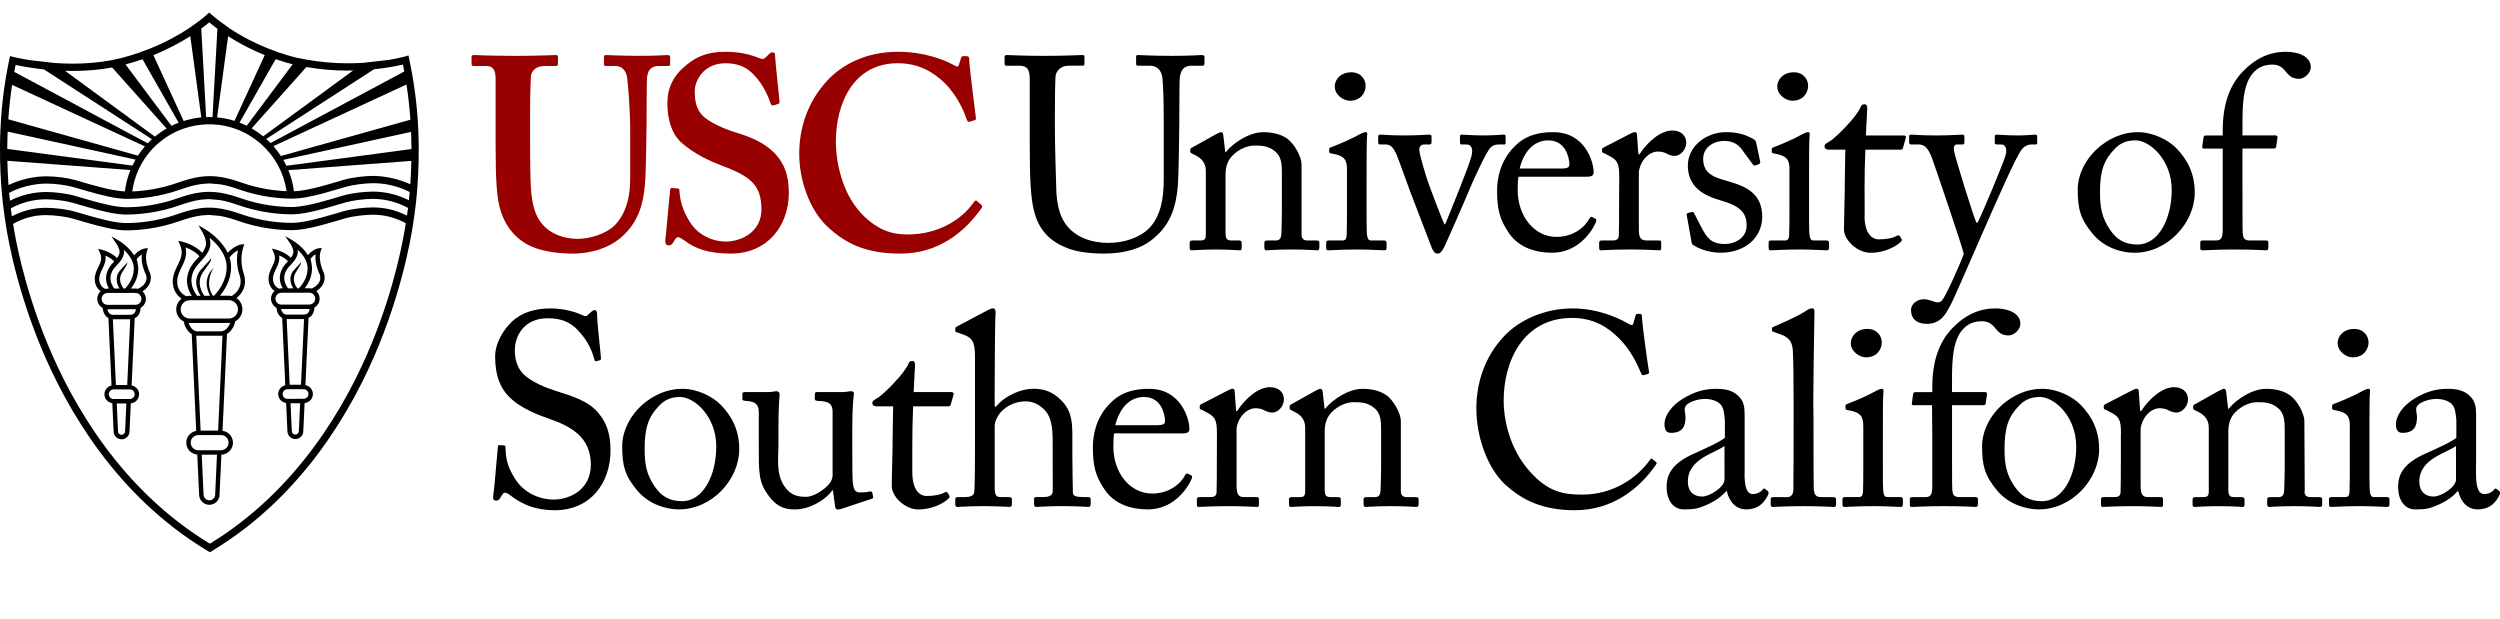 <?xml version="1.0" encoding="utf-8"?>
<!-- Generator: Adobe Illustrator 15.0.0, SVG Export Plug-In . SVG Version: 6.00 Build 0)  -->
<!DOCTYPE svg PUBLIC "-//W3C//DTD SVG 1.1//EN" "http://www.w3.org/Graphics/SVG/1.1/DTD/svg11.dtd">
<svg version="1.1" id="Layer_1" xmlns="http://www.w3.org/2000/svg" xmlns:xlink="http://www.w3.org/1999/xlink" x="0px" y="0px"
	 width="200px" height="49.5px" viewBox="0 0 200 49.5" enable-background="new 0 0 200 49.5" xml:space="preserve">
<path fill="#990000" d="M39.65,6.373c0-0.743-0.175-1.093-0.743-1.093H37.9c-0.132,0-0.177-0.044-0.177-0.198V4.578
	c0-0.131,0.045-0.175,0.219-0.175c0.219,0,1.268,0.066,3.37,0.066c1.838,0,2.888-0.066,3.151-0.066c0.131,0,0.174,0.044,0.174,0.154
	v0.547c0,0.131-0.043,0.176-0.174,0.176h-0.919c-0.657,0-1.05,0.392-1.072,0.853c-0.022,0.264-0.065,1.574-0.065,2.843v2.715
	c0,1.092,0.021,2.646,0.065,3.347c0.066,1.006,0.241,2.012,0.767,2.713c0.744,1.005,1.926,1.356,2.975,1.356
	c1.006,0,2.232-0.395,2.931-1.049c0.833-0.832,1.27-2.101,1.27-3.698v-3.938c0-1.751-0.176-3.677-0.241-4.178
	c-0.066-0.57-0.415-0.962-0.897-0.962h-0.788c-0.131,0-0.175-0.067-0.175-0.155V4.579c0-0.131,0.044-0.174,0.175-0.174
	c0.219,0,1.225,0.062,2.67,0.062c1.356,0,2.056-0.062,2.23-0.062c0.198,0,0.22,0.062,0.22,0.174v0.503
	c0,0.132-0.021,0.198-0.132,0.198H52.69c-0.789,0-0.876,0.611-0.92,0.853c-0.043,0.264-0.043,3.325-0.043,3.611
	c0,0.305-0.044,4.113-0.13,4.988c-0.133,1.792-0.658,3.15-1.839,4.199c-0.919,0.833-2.32,1.357-3.983,1.357
	c-1.05,0-2.318-0.175-3.15-0.524c-1.27-0.525-2.145-1.533-2.582-2.931c-0.306-0.964-0.393-2.409-0.393-5.275V6.373z"/>
<path fill="#990000" d="M54.222,15.08c0.087,0,0.131,0.044,0.131,0.176c0.045,0.699,0.219,1.531,0.832,2.495
	c0.656,1.049,1.795,1.574,2.888,1.574c1.18,0,2.843-0.743,2.843-2.559c0-2.013-0.918-2.671-3.237-3.544
	c-0.699-0.261-2.145-0.876-3.194-1.837c-0.744-0.702-1.094-1.794-1.094-3.129c0-1.226,0.481-2.231,1.532-3.064
	c0.876-0.742,1.838-1.049,3.107-1.049c1.443,0,2.319,0.349,2.757,0.525c0.219,0.087,0.35,0.043,0.46-0.067l0.283-0.283
	c0.089-0.089,0.176-0.131,0.306-0.131c0.132,0,0.176,0.131,0.176,0.348c0,0.351,0.35,3.413,0.35,3.633
	c0,0.087-0.044,0.131-0.131,0.154l-0.349,0.11c-0.089,0.021-0.176,0-0.219-0.133c-0.22-0.613-0.57-1.489-1.357-2.318
	c-0.568-0.613-1.268-0.92-2.274-0.92c-1.751,0-2.45,1.401-2.45,2.21c0,0.744,0.088,1.4,0.612,1.969
	c0.569,0.57,1.794,1.094,2.67,1.357c1.268,0.394,2.318,0.832,3.15,1.706c0.698,0.745,1.093,1.662,1.093,3.13
	c0,2.668-1.749,4.854-4.637,4.854c-1.794,0-2.845-0.393-3.72-1.049c-0.262-0.176-0.394-0.264-0.524-0.264
	c-0.131,0-0.219,0.176-0.35,0.394c-0.131,0.219-0.219,0.264-0.394,0.264c-0.175,0-0.263-0.132-0.263-0.35
	c0.044-0.265,0.35-3.808,0.393-4.07c0.022-0.132,0.045-0.174,0.132-0.174L54.222,15.08z"/>
<path fill="#990000" d="M78.506,16.393c0.066,0.065,0.087,0.131,0.044,0.219c-1.313,1.882-3.414,3.676-6.52,3.676
	c-2.801,0-4.375-0.833-5.731-2.058c-1.62-1.442-2.362-3.981-2.362-5.905c0-2.145,0.699-4.202,2.23-5.865
	c1.181-1.269,3.062-2.318,5.688-2.318c2.014,0,3.631,0.612,4.418,1.05c0.306,0.177,0.395,0.177,0.438,0l0.175-0.57
	c0.044-0.13,0.087-0.13,0.35-0.13c0.262,0,0.307,0.043,0.307,0.35c0,0.394,0.437,3.893,0.524,4.549c0.022,0.132,0,0.198-0.088,0.221
	l-0.416,0.131c-0.109,0.042-0.174-0.045-0.24-0.22c-0.264-0.788-0.788-1.881-1.706-2.844C74.656,5.76,73.518,5.06,71.811,5.06
	c-3.499,0-4.943,3.151-4.943,6.302c0,1.355,0.394,3.938,2.012,5.688c1.445,1.532,2.713,1.706,3.763,1.706
	c2.406,0,4.309-1.202,5.229-2.538c0.109-0.154,0.196-0.219,0.262-0.154L78.506,16.393L78.506,16.393z"/>
<path d="M85.333,19.828c-1.488-0.591-2.254-1.554-2.604-2.933c-0.262-0.984-0.35-2.448-0.35-5.317V6.373
	c0-0.765-0.153-1.116-0.832-1.116H80.52c-0.13,0-0.153-0.043-0.153-0.196V4.578c0-0.131,0.023-0.175,0.198-0.175
	c0.219,0,1.291,0.066,2.997,0.066s2.756-0.066,2.997-0.066c0.176,0,0.197,0.044,0.197,0.131v0.57c0,0.109-0.021,0.152-0.176,0.152
	h-1.093c-0.635,0-1.008,0.415-1.051,0.897c-0.021,0.198-0.044,1.729-0.044,2.844v1.444c0,1.158,0.087,3.938,0.109,4.637
	c0.021,1.007,0.197,2.035,0.7,2.78c0.809,1.181,2.21,1.574,3.479,1.574c1.247,0,2.516-0.417,3.281-1.203
	c0.854-0.919,1.138-2.231,1.138-3.852V9.7c0-1.663-0.043-2.933-0.109-3.479c-0.065-0.57-0.417-0.963-0.985-0.963h-0.962
	c-0.131,0-0.154-0.065-0.154-0.176V4.557c0-0.11,0.023-0.153,0.154-0.153c0.219,0,1.225,0.065,2.691,0.065
	c1.51,0,2.209-0.065,2.406-0.065c0.198,0,0.219,0.088,0.219,0.153v0.481c0,0.131-0.021,0.219-0.132,0.219H95.33
	c-0.81,0-0.875,0.614-0.94,0.875c-0.045,0.219-0.045,3.325-0.045,3.632c0,0.306-0.044,4.135-0.109,4.989
	c-0.131,1.792-0.613,3.172-1.837,4.221c-0.876,0.811-2.209,1.312-4.114,1.312C87.151,20.286,86.056,20.135,85.333,19.828"/>
<path d="M104.13,18.778c0,0.35,0.196,0.46,0.479,0.46h0.699c0.198,0,0.242,0.065,0.242,0.196v0.351c0,0.153-0.044,0.241-0.177,0.241
	c-0.153,0-0.83-0.067-2.076-0.067c-1.114,0-1.815,0.067-1.97,0.067c-0.135,0-0.178-0.067-0.178-0.241v-0.351
	c0-0.153,0.064-0.196,0.283-0.196h0.637c0.24,0,0.414-0.11,0.438-0.503c0.021-0.571,0.044-1.27,0.044-1.839v-2.888
	c0-0.875,0-1.509-0.635-1.969c-0.523-0.393-1.051-0.393-1.597-0.393c-0.351,0-1.116,0.153-1.774,0.854
	c-0.437,0.481-0.503,1.072-0.503,1.487v4.53c0,0.59,0.066,0.722,0.525,0.722h0.548c0.175,0,0.219,0.065,0.219,0.217v0.374
	c0,0.131-0.044,0.198-0.154,0.198c-0.152,0-0.743-0.067-1.904-0.067c-1.115,0-1.815,0.067-1.946,0.067
	c-0.11,0-0.154-0.067-0.154-0.198v-0.395c0-0.131,0.044-0.196,0.219-0.196h0.635c0.285,0,0.437-0.067,0.437-0.438v-5.119
	c0-0.656-0.349-1.028-0.897-1.291l-0.176-0.087c-0.152-0.064-0.175-0.13-0.175-0.197v-0.11c0-0.108,0.088-0.174,0.198-0.219
	l1.881-1.049c0.174-0.087,0.307-0.154,0.395-0.154c0.108,0,0.151,0.087,0.173,0.263l0.154,1.335h0.043
	c0.636-0.788,1.904-1.598,3-1.598c0.655,0,1.334,0.131,1.859,0.48c0.655,0.438,1.202,1.532,1.202,2.079v5.643h0.002v0.001h0.03
	H104.13z"/>
<path d="M107.76,13.592c0-0.742-0.134-1.136-1.227-1.311c-0.154-0.021-0.198-0.065-0.198-0.155v-0.197
	c0-0.066,0.044-0.108,0.151-0.152c0.701-0.263,1.533-0.614,2.363-1.073c0.178-0.087,0.284-0.132,0.416-0.132
	c0.106,0,0.133,0.109,0.106,0.263c-0.044,0.372-0.044,1.75-0.044,3.566v2.385c0,0.854,0,1.641,0.021,1.88
	c0.043,0.417,0.105,0.571,0.351,0.571h1.008c0.177,0,0.22,0.065,0.22,0.196v0.373c0,0.153-0.043,0.219-0.195,0.219
	c-0.178,0-1.182-0.066-2.104-0.066c-1.27,0-2.121,0.066-2.359,0.066c-0.108,0-0.176-0.045-0.176-0.175v-0.438
	c0-0.131,0.062-0.174,0.219-0.174h1.07c0.24,0,0.326-0.089,0.354-0.439c0.021-0.657,0.021-1.334,0.021-1.99v-3.217H107.76z
	 M106.779,6.92c0-0.547,0.459-1.137,1.334-1.137c0.768,0,1.139,0.59,1.139,1.073c0,0.567-0.395,1.203-1.27,1.203
	c-0.479-0.001-1.199-0.438-1.199-1.139"/>
<path d="M115.55,17.947h0.063c0.352-0.854,1.883-4.594,2.103-5.448c0.154-0.59,0-0.94-0.393-0.94h-0.438
	c-0.066,0-0.088-0.11-0.088-0.219v-0.394c0-0.132,0.044-0.176,0.131-0.176c0.307,0,0.788,0.065,1.752,0.065
	c0.854,0,1.377-0.065,1.573-0.065c0.177,0,0.197,0.022,0.197,0.197v0.373c0,0.153,0,0.219-0.108,0.219h-0.415
	c-0.263,0-0.481,0.042-0.68,0.242c-0.327,0.305-1.422,2.69-1.75,3.499c-0.263,0.655-1.882,4.332-1.968,4.485
	c-0.178,0.306-0.285,0.502-0.525,0.502c-0.22,0-0.35-0.197-0.46-0.458c-0.044-0.11-1.64-4.267-1.706-4.442
	c-0.064-0.175-0.963-2.67-1.115-3.02c-0.285-0.634-0.504-0.809-0.896-0.809h-0.438c-0.109,0-0.133-0.088-0.133-0.219v-0.393
	c0-0.154,0.044-0.176,0.241-0.176c0.241,0,0.61,0.065,1.838,0.065c1.16,0,1.729-0.065,1.97-0.065c0.174,0,0.219,0.044,0.219,0.176
	v0.393c0,0.131-0.021,0.219-0.147,0.219h-0.438c-0.222,0-0.396,0.132-0.396,0.415c0,0.394,0.565,2.21,0.7,2.582
	c0.14,0.416,1.08,2.932,1.32,3.392"/>
<path d="M121.48,14.139c-0.045,0.197-0.066,0.547-0.066,1.049c0,2.146,1.357,3.763,3.107,3.763c1.334,0,2.271-0.765,2.646-1.488
	c0.044-0.087,0.131-0.131,0.194-0.109l0.285,0.154c0.062,0.021,0.105,0.086,0,0.327c-0.396,0.875-1.531,2.384-3.479,2.384
	c-1.246,0-2.624-0.37-3.437-1.553c-0.768-1.114-0.963-1.924-0.963-3.456c0-0.854,0.223-2.318,1.379-3.477
	c0.938-0.964,2.035-1.16,3.131-1.16c2.517,0,3.218,2.364,3.218,3.216c0,0.305-0.267,0.35-0.611,0.35h-5.399H121.48z M124.96,13.484
	c0.414,0,0.591-0.11,0.591-0.308c0-0.502-0.265-1.946-1.686-1.946c-0.963,0-1.881,0.634-2.297,2.254h3.399H124.96z"/>
<path d="M129.54,14.139c0-1.116-0.175-1.335-0.789-1.663l-0.416-0.219c-0.131-0.043-0.173-0.066-0.173-0.154V11.97
	c0-0.086,0.042-0.13,0.173-0.195l2.167-1.117c0.135-0.065,0.221-0.087,0.309-0.087c0.131,0,0.152,0.132,0.152,0.263l0.109,1.509
	h0.087c0.655-1.006,1.687-1.902,2.626-1.902c0.744,0,1.113,0.458,1.113,0.962c0,0.634-0.523,1.071-0.918,1.071
	c-0.24,0-0.461-0.087-0.633-0.175c-0.181-0.11-0.438-0.175-0.728-0.175c-0.353,0-0.919,0.219-1.29,0.919
	c-0.132,0.241-0.221,0.634-0.221,0.701v4.594c0,0.677,0.152,0.897,0.611,0.897h1.025c0.134,0,0.152,0.065,0.152,0.196v0.395
	c0,0.132-0.021,0.198-0.106,0.198c-0.133,0-1.14-0.066-2.319-0.066c-1.354,0-2.271,0.066-2.404,0.066
	c-0.088,0-0.133-0.045-0.133-0.219v-0.373c0-0.153,0.045-0.196,0.239-0.196h0.854c0.326,0,0.48-0.132,0.48-0.416
	c0.021-0.722,0.021-1.488,0.021-2.625L129.54,14.139L129.54,14.139z"/>
<path d="M135.439,19.587c-0.104-0.065-0.104-0.197-0.131-0.306l-0.371-2.079c-0.021-0.109,0.045-0.153,0.131-0.177l0.285-0.063
	c0.088-0.023,0.153,0.022,0.196,0.131l0.55,1.071c0.438,0.81,0.742,1.357,1.902,1.357c0.766,0,1.729-0.459,1.729-1.488
	c0-0.984-0.479-1.554-2.121-2.012c-1.291-0.372-2.582-1.049-2.582-2.78c0-1.51,1.427-2.669,3.063-2.669
	c1.048,0,1.617,0.263,2.011,0.46c0.328,0.153,0.371,0.262,0.396,0.392l0.324,1.532c0,0.088-0.043,0.155-0.149,0.198l-0.267,0.086
	c-0.088,0.022-0.133,0-0.194-0.109l-0.744-1.006c-0.262-0.416-0.678-0.853-1.528-0.853c-0.832,0-1.686,0.503-1.686,1.444
	c0,1.269,1.023,1.51,2.102,1.815c1.599,0.46,2.604,1.116,2.627,2.801c-0.021,1.771-1.469,2.886-3.325,2.886
	c-1.08,0.003-1.96-0.434-2.22-0.631"/>
<path d="M143.16,13.592c0-0.742-0.133-1.136-1.227-1.311c-0.151-0.021-0.195-0.065-0.195-0.155v-0.197
	c0-0.066,0.044-0.108,0.152-0.152c0.697-0.263,1.528-0.614,2.359-1.073c0.18-0.087,0.283-0.132,0.414-0.132
	c0.105,0,0.132,0.109,0.105,0.263c-0.043,0.372-0.043,1.75-0.043,3.566v2.385c0,0.854,0,1.641,0.021,1.88
	c0.044,0.417,0.109,0.571,0.352,0.571h1.006c0.179,0,0.222,0.065,0.222,0.196v0.373c0,0.153-0.043,0.219-0.195,0.219
	c-0.176,0-1.183-0.066-2.103-0.066c-1.27,0-2.12,0.066-2.361,0.066c-0.105,0-0.175-0.045-0.175-0.175v-0.438
	c0-0.131,0.062-0.174,0.218-0.174h1.073c0.235,0,0.323-0.089,0.352-0.439c0.021-0.657,0.021-1.334,0.021-1.99v-3.217H143.16z
	 M142.18,6.92c0-0.547,0.459-1.137,1.334-1.137c0.766,0,1.137,0.59,1.137,1.073c0,0.567-0.393,1.203-1.27,1.203
	c-0.48-0.001-1.199-0.438-1.199-1.139"/>
<path d="M149.16,17.225c0,1.64,0.742,1.925,1.138,1.925c0.503,0,1.136-0.088,1.444-0.285c0.109-0.065,0.197-0.043,0.263,0.043
	l0.11,0.198c0.062,0.088,0.021,0.176-0.045,0.24c-0.219,0.219-1.114,0.875-2.428,0.875c-1.07,0-2.123-1.027-2.123-1.858
	c0-0.897,0.062-2.823,0.062-3.129v-0.481c0-0.394,0.021-1.859,0.043-2.78h-1.333c-0.198,0-0.328-0.087-0.328-0.262
	s0.137-0.241,0.396-0.393c0.521-0.307,2.211-2.013,2.494-2.757c0.062-0.175,0.176-0.219,0.308-0.219c0.177,0,0.22,0.153,0.22,0.327
	l-0.111,2.167h3.043c0.133,0,0.197,0.11,0.153,0.197l-0.22,0.766c-0.021,0.109-0.066,0.174-0.197,0.174h-2.822
	c-0.043,1.008-0.062,2.056-0.062,3.064l0.01,2.188H149.16z"/>
<path d="M152.88,24.794c0-0.46,0.481-0.855,1.007-0.855c0.418,0,0.811,0.198,1.01,0.242c0.151,0.023,0.326,0,0.457-0.131
	c0.328-0.394,1.444-2.888,1.75-3.741c-0.104-0.546-2.429-7.372-2.604-7.833c-0.263-0.547-0.46-0.92-1.028-0.92h-0.568
	c-0.148,0-0.174-0.063-0.174-0.195v-0.438c0-0.087,0.021-0.153,0.174-0.153c0.199,0,0.727,0.066,2.019,0.066
	c1.112,0,1.794-0.066,2.033-0.066c0.175,0,0.194,0.066,0.194,0.153v0.46c0,0.109-0.021,0.173-0.131,0.173h-0.416
	c-0.24,0-0.328,0.155-0.285,0.483c0.065,0.481,1.558,5.295,1.795,5.775h0.088c0.222-0.349,2.121-4.876,2.256-5.424
	c0.132-0.548-0.047-0.834-0.372-0.834h-0.351c-0.137,0-0.153-0.063-0.153-0.173v-0.437c0-0.11,0.021-0.176,0.131-0.176
	c0.285,0,0.744,0.066,1.795,0.066c0.591,0,1.097-0.066,1.333-0.066c0.135,0,0.135,0.089,0.135,0.176v0.415
	c0,0.132,0,0.195-0.106,0.195h-0.353c-0.238,0-0.547,0.11-0.767,0.396c-0.481,0.59-1.929,3.915-3.438,7.35
	c-1.07,2.428-1.924,4.462-2.312,5.184c-0.312,0.57-0.701,1.423-1.86,1.423c-0.85,0-1.26-0.458-1.26-1.115"/>
<path d="M167.42,18.711c-1.004-1.201-1.202-2.012-1.202-3.565c0-1.116,0.591-2.517,1.884-3.522c1.135-0.877,2.207-1.051,2.93-1.051
	c1.203,0,2.406,0.611,3.062,1.269c0.984,1.008,1.486,2.145,1.486,3.567c0,2.384-2.144,4.812-4.833,4.812
	c-1.061,0-2.41-0.415-3.33-1.51 M173.736,15.189c0-2.428-1.772-3.959-2.889-3.959c-0.592,0-1.16,0.131-1.688,0.7
	c-0.854,0.875-1.16,1.771-1.16,3.435c0,1.226,0.139,2.056,0.834,3.062c0.501,0.721,1.141,1.137,2.165,1.137
	c1.67,0.001,2.739-2.033,2.739-4.375"/>
<path d="M177.811,11.886H176.3c-0.108,0-0.149-0.044-0.108-0.24l0.093-0.657c0.021-0.13,0.088-0.154,0.263-0.154h1.271V10.42
	c0-2.167,0.608-3.586,1.467-4.549c1.16-1.27,2.363-1.73,3.588-1.73c1.029,0,1.99,0.393,1.99,1.225c0,0.524-0.567,0.94-0.918,0.94
	c-0.219,0-0.438-0.044-0.611-0.132c-0.195-0.109-0.438-0.394-0.525-0.503c-0.283-0.351-0.588-0.503-1.006-0.503
	c-0.566,0-1.156,0.152-1.64,0.766c-0.81,1.027-0.767,2.931-0.767,4.463v0.437h2.646c0.151,0,0.176,0.131,0.151,0.219l-0.107,0.723
	c-0.021,0.086-0.107,0.109-0.286,0.109h-2.405v1.948c0,2.58,0,4.594,0.021,4.833c0.043,0.373,0.107,0.571,0.568,0.571h1.246
	c0.194,0,0.237,0.043,0.237,0.175v0.351c0,0.175-0.044,0.262-0.149,0.262c-0.133,0-0.94-0.065-2.627-0.065
	c-1.201,0-2.316,0.065-2.494,0.065c-0.133,0-0.176-0.045-0.176-0.153v-0.481c0-0.111,0.043-0.154,0.221-0.154h1.051
	c0.416,0,0.503-0.264,0.523-0.766v-6.585h0.01H177.811z"/>
<path d="M40.901,39.68c-0.262-0.195-0.393-0.263-0.503-0.263c-0.131,0-0.219,0.153-0.349,0.37c-0.131,0.243-0.241,0.264-0.394,0.264
	c-0.131,0-0.241-0.109-0.197-0.35c0.087-0.547,0.306-3.325,0.372-3.958c0.021-0.132,0.065-0.132,0.153-0.132l0.327,0.021
	c0.088,0,0.131,0.043,0.131,0.178c0.022,0.699,0.067,1.422,0.788,2.535c0.657,1.026,1.861,1.62,3.063,1.62
	c1.312,0,2.975-0.812,2.975-2.778c0-2.254-1.618-3.086-3.369-3.697c-0.677-0.243-2.253-0.789-3.193-1.772
	c-0.722-0.723-1.094-1.75-1.094-3.196c0-1.092,0.677-2.164,1.355-2.801c0.788-0.744,1.883-1.048,3.064-1.048
	c1.246,0,2.208,0.369,2.581,0.546c0.197,0.11,0.306,0.088,0.416-0.021l0.285-0.264c0.11-0.088,0.174-0.13,0.284-0.13
	c0.108,0,0.175,0.173,0.175,0.37c0,0.766,0.285,2.997,0.307,3.48c0,0.107-0.022,0.152-0.109,0.173l-0.264,0.065
	c-0.065,0.022-0.108,0-0.131-0.065c-0.176-0.636-0.459-1.486-1.356-2.427c-0.591-0.635-1.356-0.94-2.385-0.94
	c-1.947,0-2.646,1.446-2.646,2.56c0,0.613,0.131,1.334,0.677,1.902c0.635,0.637,1.859,1.117,2.494,1.314
	c1.509,0.48,2.735,0.852,3.522,1.814c0.569,0.678,0.963,1.532,0.963,2.975c0,2.582-1.575,4.793-4.464,4.793
	C42.85,40.818,41.777,40.359,40.901,39.68"/>
<path d="M50.98,39.242c-1.007-1.202-1.204-2.012-1.204-3.565c0-1.114,0.591-2.516,1.882-3.521c1.138-0.877,2.209-1.051,2.932-1.051
	c1.203,0,2.407,0.613,3.063,1.27c0.984,1.006,1.487,2.145,1.487,3.564c0,2.387-2.144,4.813-4.836,4.813
	C53.255,40.752,51.898,40.335,50.98,39.242 M57.302,35.719c0-2.427-1.772-3.959-2.887-3.959c-0.591,0-1.159,0.133-1.685,0.699
	c-0.854,0.876-1.159,1.771-1.159,3.436c0,1.226,0.132,2.058,0.831,3.062c0.503,0.723,1.138,1.139,2.167,1.139
	C56.23,40.096,57.302,38.061,57.302,35.719"/>
<path d="M68.183,36.048c0,1.05,0,2.121,0.045,2.583c0.064,0.678,0.305,0.764,0.568,0.764c0.131,0,0.459,0,0.722-0.064
	c0.176-0.043,0.242,0,0.263,0.087l0.066,0.285c0.021,0.131-0.021,0.176-0.109,0.198l-2.297,0.764
	c-0.132,0.044-0.263,0.091-0.438,0.091c-0.089,0-0.175-0.046-0.197-0.265l-0.175-1.27h-0.043c-0.612,0.853-1.881,1.532-2.976,1.532
	c-0.611,0-1.334-0.067-2.056-1.008c-0.897-1.158-0.854-1.881-0.854-4.288V32.92c-0.022-0.611-0.327-0.765-0.832-0.832
	c-0.371-0.021-0.48-0.045-0.48-0.154V31.54c0-0.131,0.044-0.175,0.24-0.175h1.948c0.131,0,0.219-0.022,0.306-0.045
	c0.087,0,0.175-0.021,0.24-0.021c0.153,0,0.263,0.11,0.241,0.263c-0.021,0.197-0.088,1.224-0.088,2.516v1.553
	c0,0.877-0.219,2.275,0.481,3.282c0.547,0.788,1.16,0.831,1.75,0.831c0.591,0,1.467-0.569,1.881-1.094
	c0.09-0.111,0.219-0.394,0.219-0.592v-5.207c-0.043-0.613-0.394-0.722-0.941-0.766c-0.371,0-0.48-0.045-0.48-0.154v-0.371
	c0-0.177,0.044-0.197,0.261-0.197h2.034c0.153,0,0.263-0.022,0.372-0.045c0.109,0,0.197-0.021,0.263-0.021
	c0.131,0,0.219,0.11,0.197,0.218c-0.022,0.198-0.132,0.767-0.132,2.911v1.618L68.183,36.048L68.183,36.048z"/>
<path d="M72.984,37.756c0,1.639,0.743,1.924,1.137,1.924c0.504,0,1.138-0.087,1.444-0.285c0.109-0.064,0.196-0.043,0.262,0.045
	l0.109,0.196c0.065,0.089,0.021,0.177-0.044,0.241c-0.218,0.221-1.115,0.877-2.428,0.877c-1.072,0-2.122-1.029-2.122-1.859
	c0-0.897,0.065-2.822,0.065-3.129v-0.48c0-0.393,0.022-1.859,0.044-2.78h-1.335c-0.197,0-0.327-0.087-0.327-0.262
	c0-0.177,0.13-0.24,0.394-0.394c0.524-0.306,2.209-2.012,2.494-2.757c0.066-0.176,0.175-0.218,0.306-0.218
	c0.175,0,0.219,0.152,0.219,0.327l-0.109,2.166h3.04c0.133,0,0.198,0.11,0.154,0.196l-0.219,0.767
	c-0.023,0.108-0.066,0.174-0.198,0.174h-2.821c-0.043,1.006-0.065,2.058-0.065,3.063V37.756z"/>
<path d="M78,28.566c0-1.336-0.264-1.574-1.05-1.84l-0.373-0.131c-0.131-0.044-0.153-0.064-0.153-0.131v-0.199
	c0-0.086,0.064-0.107,0.262-0.217l2.275-1.204c0.175-0.088,0.329-0.175,0.505-0.175c0.131,0,0.218,0.175,0.174,0.546
	c-0.043,0.371-0.066,4.813-0.066,5.908v1.399h0.11c0.766-0.918,2.034-1.422,2.997-1.422c0.919,0,1.553,0.282,2.165,0.875
	c0.986,0.92,0.943,2.037,0.943,3.217v1.248c0,1.225,0.043,2.582,0.043,2.996c0,0.263,0.351,0.328,0.81,0.328h0.372
	c0.176,0,0.241,0.045,0.241,0.197v0.328c0,0.176-0.044,0.264-0.174,0.264c-0.154,0-0.854-0.065-2.103-0.065
	c-1.072,0-1.858,0.065-2.055,0.065c-0.153,0-0.196-0.065-0.196-0.242v-0.369c0-0.111,0.021-0.176,0.152-0.176h0.504
	c0.371,0,0.808-0.045,0.831-0.416c0.021-0.307,0-1.466,0-2.166v-1.771c0-1.226-0.088-2.101-0.723-2.692
	c-0.438-0.414-0.897-0.611-1.443-0.611c-0.635,0-1.423,0.219-2.034,0.916c-0.198,0.242-0.438,0.68-0.438,1.074v4.769
	c0,0.7,0.065,0.897,0.481,0.897h0.656c0.153,0,0.241,0.045,0.241,0.176v0.371c0,0.153-0.044,0.24-0.176,0.24
	c-0.175,0-1.073-0.064-2.078-0.064c-1.094,0-1.925,0.064-2.123,0.064c-0.088,0-0.153-0.064-0.153-0.219v-0.393
	c0-0.154,0.087-0.176,0.328-0.176h0.46c0.349,0,0.677-0.088,0.721-0.352C78,39.002,78,36.593,78,35.171V28.566z"/>
<path d="M89.135,34.669c-0.043,0.2-0.066,0.549-0.066,1.051c0,2.146,1.356,3.765,3.107,3.765c1.333,0,2.275-0.767,2.646-1.489
	c0.044-0.087,0.132-0.131,0.198-0.109l0.285,0.153c0.067,0.021,0.11,0.087,0,0.328c-0.394,0.876-1.532,2.385-3.478,2.385
	c-1.247,0-2.624-0.371-3.435-1.553c-0.767-1.117-0.962-1.928-0.962-3.456c0-0.854,0.218-2.32,1.378-3.479
	c0.94-0.963,2.034-1.158,3.128-1.158c2.516,0,3.217,2.361,3.217,3.215c0,0.308-0.264,0.35-0.613,0.35L89.135,34.669L89.135,34.669z
	 M92.614,34.014c0.416,0,0.59-0.109,0.59-0.307c0-0.502-0.262-1.947-1.685-1.947c-0.962,0-1.881,0.635-2.297,2.254H92.614z"/>
<path d="M97.355,34.669c0-1.114-0.175-1.334-0.789-1.662l-0.415-0.219c-0.132-0.044-0.174-0.063-0.174-0.154v-0.131
	c0-0.088,0.042-0.131,0.174-0.196l2.167-1.117c0.131-0.065,0.219-0.088,0.306-0.088c0.132,0,0.154,0.133,0.154,0.264l0.109,1.51
	h0.087c0.656-1.007,1.687-1.902,2.627-1.902c0.738,0,1.111,0.457,1.111,0.961c0,0.635-0.521,1.072-0.92,1.072
	c-0.236,0-0.458-0.088-0.635-0.175c-0.18-0.108-0.438-0.175-0.722-0.175c-0.351,0-0.919,0.219-1.29,0.919
	c-0.132,0.239-0.219,0.634-0.219,0.698v4.597c0,0.678,0.152,0.896,0.611,0.896h1.024c0.136,0,0.154,0.066,0.154,0.198v0.394
	c0,0.133-0.021,0.197-0.107,0.197c-0.13,0-1.137-0.064-2.318-0.064c-1.357,0-2.276,0.064-2.406,0.064
	c-0.087,0-0.133-0.044-0.133-0.22v-0.371c0-0.153,0.046-0.198,0.242-0.198h0.854c0.329,0,0.481-0.132,0.481-0.414
	c0.021-0.722,0.021-1.488,0.021-2.627L97.355,34.669L97.355,34.669z"/>
<path d="M112.07,39.309c0,0.351,0.197,0.459,0.479,0.459h0.699c0.199,0,0.242,0.064,0.242,0.196v0.351
	c0,0.153-0.043,0.24-0.178,0.24c-0.151,0-0.83-0.064-2.078-0.064c-1.114,0-1.814,0.064-1.969,0.064c-0.134,0-0.179-0.064-0.179-0.24
	v-0.351c0-0.153,0.062-0.196,0.284-0.196h0.634c0.243,0,0.416-0.109,0.438-0.504c0.021-0.568,0.047-1.269,0.047-1.837v-2.888
	c0-0.876,0-1.51-0.637-1.971c-0.523-0.391-1.052-0.391-1.599-0.391c-0.353,0-1.112,0.153-1.771,0.854
	c-0.438,0.481-0.506,1.071-0.506,1.489v4.528c0,0.591,0.063,0.722,0.523,0.722h0.548c0.179,0,0.22,0.065,0.22,0.22v0.372
	c0,0.131-0.041,0.195-0.151,0.195c-0.149,0-0.742-0.064-1.903-0.064c-1.111,0-1.812,0.064-1.943,0.064
	c-0.106,0-0.151-0.064-0.151-0.195v-0.396c0-0.131,0.045-0.196,0.219-0.196h0.638c0.281,0,0.438-0.066,0.438-0.438v-5.118
	c0-0.656-0.352-1.027-0.896-1.291l-0.177-0.089c-0.149-0.065-0.174-0.132-0.174-0.196V32.53c0-0.111,0.086-0.177,0.194-0.22
	l1.884-1.052c0.174-0.087,0.306-0.153,0.396-0.153c0.106,0,0.151,0.088,0.176,0.264l0.15,1.333h0.044
	c0.638-0.787,1.902-1.597,2.998-1.597c0.655,0,1.334,0.133,1.859,0.483c0.653,0.437,1.2,1.53,1.2,2.077v5.643H112.07z"/>
<path d="M120.45,38.805c-1.576-1.486-2.341-4.027-2.341-6.125c0-2.035,0.654-4.134,2.229-5.797c1.115-1.184,3.086-2.21,5.472-2.21
	c1.989,0,3.631,0.743,4.42,1.202c0.283,0.177,0.393,0.154,0.438,0l0.175-0.633c0.046-0.133,0.091-0.133,0.284-0.133
	c0.197,0,0.239,0.043,0.239,0.35c0,0.415,0.438,3.632,0.549,4.244c0.021,0.111,0,0.197-0.089,0.22l-0.327,0.086
	c-0.106,0.023-0.151,0-0.222-0.174c-0.307-0.722-0.784-1.772-1.704-2.715c-0.921-0.94-2.078-1.685-3.808-1.685
	c-3.916,0-5.49,3.479-5.472,6.674c0,1.268,0.396,3.74,2.103,5.623c1.488,1.66,2.732,1.836,4.199,1.836
	c2.473,0,4.396-1.358,5.402-2.779c0.062-0.109,0.107-0.131,0.176-0.066l0.284,0.219c0.062,0.045,0.106,0.089,0.043,0.199
	c-1.312,1.902-3.437,3.676-6.521,3.676c-2.551,0.002-4.201-0.808-5.51-2.012"/>
<path d="M139.561,37.886c0,1.248,0.266,1.64,0.654,1.64c0.352,0,0.655-0.174,0.766-0.326c0.09-0.112,0.133-0.155,0.224-0.088
	l0.22,0.175c0.064,0.065,0.105,0.177-0.021,0.394c-0.178,0.327-0.592,1.07-1.707,1.07c-0.784,0-1.354-0.568-1.553-1.465h-0.045
	c-0.459,0.547-1.183,1.006-2.166,1.334c-0.416,0.131-0.812,0.131-1.291,0.131c-0.525,0-1.312-0.438-1.312-1.814
	c0-1.006,0.46-1.881,2.188-2.649c0.982-0.437,2.121-0.961,2.471-1.267v-1.401c-0.043-0.371-0.062-0.94-0.307-1.224
	c-0.24-0.285-0.68-0.482-1.312-0.482c-0.438,0-1.115,0.177-1.424,0.46c-0.307,0.284-0.106,0.612-0.106,1.005
	c0,0.766-0.266,1.248-1.159,1.248c-0.351,0-0.522-0.198-0.522-0.7c0-0.7,0.612-1.53,1.512-2.057
	c0.919-0.548,1.687-0.765,2.669-0.765c1.026,0,1.441,0.307,1.751,0.59c0.458,0.459,0.479,0.962,0.479,1.553v4.641v-0.001h-0.01
	H139.561z M137.96,35.676c-0.788,0.592-2.931,1.028-2.931,2.844c0,0.811,0.479,1.203,1.138,1.203c0.633,0,1.793-0.766,1.793-1.355
	V35.676z"/>
<path d="M145.08,33.971c0,1.135,0,4.441,0.021,5.118c0.021,0.372,0.104,0.679,0.564,0.679h0.98c0.196,0,0.24,0.066,0.24,0.197v0.372
	c0,0.13-0.044,0.22-0.133,0.22c-0.152,0-1.113-0.065-2.471-0.065c-1.401,0-2.274,0.065-2.475,0.065c-0.107,0-0.151-0.09-0.151-0.22
	v-0.372c0-0.152,0.044-0.197,0.282-0.197h1.051c0.24,0,0.461-0.152,0.48-0.547c0.021-0.679,0.021-4.44,0.021-5.709v-1.379
	c0-1.554-0.021-3.543-0.064-4.113c-0.044-0.744-0.393-1.092-1.094-1.312l-0.438-0.155c-0.108-0.042-0.133-0.062-0.133-0.109v-0.176
	c0-0.064,0.063-0.108,0.194-0.153c0.769-0.349,1.748-0.743,2.562-1.271c0.195-0.132,0.328-0.176,0.459-0.176
	c0.152,0,0.199,0.11,0.18,0.394c-0.021,1.203-0.092,5.753-0.092,6.958l0.021,1.951H145.08z"/>
<path d="M149.061,34.124c0-0.744-0.133-1.138-1.228-1.313c-0.151-0.021-0.196-0.064-0.196-0.152V32.46
	c0-0.065,0.045-0.108,0.154-0.151c0.7-0.265,1.529-0.613,2.359-1.072c0.178-0.09,0.285-0.133,0.416-0.133
	c0.107,0,0.134,0.109,0.107,0.263c-0.044,0.37-0.044,1.75-0.044,3.565v2.385c0,0.853,0,1.639,0.021,1.881
	c0.045,0.416,0.106,0.568,0.353,0.568h1.008c0.177,0,0.22,0.066,0.22,0.197v0.372c0,0.154-0.043,0.22-0.192,0.22
	c-0.179,0-1.185-0.065-2.104-0.065c-1.27,0-2.123,0.065-2.361,0.065c-0.105,0-0.176-0.045-0.176-0.176v-0.438
	c0-0.133,0.065-0.178,0.222-0.178h1.069c0.24,0,0.328-0.087,0.353-0.437c0.021-0.656,0.021-1.334,0.021-1.992v-3.214V34.124
	L149.061,34.124z M148.07,27.45c0-0.548,0.459-1.136,1.336-1.136c0.766,0,1.137,0.588,1.137,1.07c0,0.568-0.395,1.204-1.27,1.204
	c-0.48,0-1.211-0.438-1.211-1.139"/>
<path d="M154.58,32.417h-1.512c-0.106,0-0.151-0.044-0.106-0.239l0.087-0.658c0.021-0.131,0.088-0.15,0.264-0.15h1.271V30.95
	c0-2.166,0.608-3.587,1.466-4.55c1.159-1.268,2.363-1.728,3.592-1.728c1.023,0,1.987,0.393,1.987,1.224
	c0,0.526-0.565,0.94-0.919,0.94c-0.22,0-0.438-0.043-0.609-0.132c-0.197-0.109-0.438-0.393-0.524-0.501
	c-0.283-0.351-0.591-0.503-1.007-0.503c-0.567,0-1.159,0.152-1.645,0.765c-0.81,1.028-0.765,2.931-0.765,4.464v0.438h2.646
	c0.15,0,0.176,0.129,0.15,0.219l-0.105,0.723c-0.021,0.086-0.107,0.107-0.285,0.107h-2.403v1.947c0,2.582,0,4.595,0.021,4.836
	c0.043,0.371,0.107,0.568,0.567,0.568h1.245c0.195,0,0.238,0.043,0.238,0.174v0.35c0,0.176-0.043,0.264-0.149,0.264
	c-0.135,0-0.94-0.065-2.626-0.065c-1.203,0-2.318,0.065-2.494,0.065c-0.134,0-0.177-0.045-0.177-0.154v-0.48
	c0-0.109,0.043-0.152,0.22-0.152h1.053c0.416,0,0.504-0.264,0.522-0.766v-4.113l-0.021-2.472H154.58z"/>
<path d="M159.77,39.242c-1.006-1.202-1.203-2.012-1.203-3.565c0-1.114,0.592-2.516,1.883-3.521c1.138-0.877,2.21-1.051,2.931-1.051
	c1.203,0,2.406,0.613,3.062,1.27c0.986,1.006,1.488,2.145,1.488,3.564c0,2.387-2.146,4.813-4.834,4.813
	c-1.05-0.001-2.41-0.418-3.33-1.511 M166.096,35.719c0-2.427-1.771-3.959-2.889-3.959c-0.591,0-1.16,0.133-1.686,0.699
	c-0.854,0.876-1.158,1.771-1.158,3.436c0,1.226,0.132,2.058,0.832,3.062c0.504,0.723,1.138,1.139,2.166,1.139
	c1.66,0,2.74-2.035,2.74-4.377"/>
<path d="M169.68,34.669c0-1.114-0.176-1.334-0.789-1.662l-0.414-0.219c-0.131-0.044-0.176-0.063-0.176-0.154v-0.131
	c0-0.088,0.045-0.131,0.176-0.196l2.166-1.117c0.131-0.065,0.219-0.088,0.312-0.088c0.132,0,0.149,0.133,0.149,0.264l0.109,1.51
	h0.087c0.656-1.007,1.687-1.902,2.626-1.902c0.744,0,1.114,0.457,1.114,0.961c0,0.635-0.522,1.072-0.918,1.072
	c-0.24,0-0.46-0.088-0.636-0.175c-0.174-0.108-0.438-0.175-0.721-0.175c-0.354,0-0.918,0.219-1.291,0.919
	c-0.134,0.239-0.224,0.634-0.224,0.698v4.597c0,0.678,0.147,0.896,0.608,0.896h1.029c0.131,0,0.152,0.066,0.152,0.198v0.394
	c0,0.133-0.021,0.197-0.109,0.197c-0.133,0-1.138-0.064-2.314-0.064c-1.354,0-2.275,0.064-2.406,0.064
	c-0.087,0-0.131-0.044-0.131-0.22v-0.371c0-0.153,0.044-0.198,0.234-0.198h0.854c0.329,0,0.481-0.132,0.481-0.414
	c0.021-0.722,0.021-1.488,0.021-2.627v-2.056h0.011H169.68z"/>
<path d="M184.359,39.309c0,0.351,0.195,0.459,0.479,0.459h0.702c0.193,0,0.236,0.064,0.236,0.196v0.351
	c0,0.153-0.043,0.24-0.176,0.24c-0.148,0-0.83-0.064-2.078-0.064c-1.112,0-1.812,0.064-1.969,0.064c-0.134,0-0.178-0.064-0.178-0.24
	v-0.351c0-0.153,0.062-0.196,0.284-0.196h0.635c0.241,0,0.415-0.109,0.438-0.504c0.021-0.568,0.045-1.269,0.045-1.837v-2.888
	c0-0.876,0-1.51-0.635-1.971c-0.523-0.391-1.051-0.391-1.599-0.391c-0.353,0-1.112,0.153-1.771,0.854
	c-0.438,0.481-0.506,1.071-0.506,1.489v4.528c0,0.591,0.064,0.722,0.523,0.722h0.546c0.181,0,0.224,0.065,0.224,0.22v0.372
	c0,0.131-0.043,0.195-0.152,0.195c-0.153,0-0.743-0.064-1.904-0.064c-1.115,0-1.814,0.064-1.945,0.064
	c-0.105,0-0.151-0.064-0.151-0.195v-0.396c0-0.131,0.046-0.196,0.221-0.196h0.636c0.283,0,0.438-0.066,0.438-0.438v-5.118
	c0-0.656-0.352-1.027-0.896-1.291l-0.179-0.089c-0.153-0.065-0.177-0.132-0.177-0.196V32.53c0-0.111,0.089-0.177,0.195-0.22
	l1.881-1.052c0.18-0.087,0.31-0.153,0.396-0.153c0.109,0,0.153,0.088,0.177,0.264l0.152,1.333h0.043
	c0.637-0.787,1.903-1.597,2.998-1.597c0.655,0,1.335,0.133,1.857,0.483c0.654,0.437,1.201,1.53,1.201,2.077l0.03,5.643H184.359z"/>
<path d="M187.99,34.124c0-0.744-0.131-1.138-1.225-1.313c-0.152-0.021-0.197-0.064-0.197-0.152V32.46
	c0-0.065,0.045-0.108,0.154-0.151c0.695-0.265,1.527-0.613,2.357-1.072c0.176-0.09,0.286-0.133,0.416-0.133
	c0.104,0,0.131,0.109,0.104,0.263c-0.043,0.37-0.043,1.75-0.043,3.565v2.385c0,0.853,0,1.639,0.022,1.881
	c0.043,0.416,0.106,0.568,0.351,0.568h1.004c0.18,0,0.224,0.066,0.224,0.197v0.372c0,0.154-0.043,0.22-0.196,0.22
	c-0.176,0-1.186-0.065-2.104-0.065c-1.27,0-2.121,0.065-2.359,0.065c-0.105,0-0.178-0.045-0.178-0.176v-0.438
	c0-0.133,0.066-0.178,0.223-0.178h1.068c0.24,0,0.328-0.087,0.352-0.437c0.021-0.656,0.021-1.334,0.021-1.992v-3.214l0.029,0.003
	H187.99z M187.01,27.45c0-0.548,0.459-1.136,1.334-1.136c0.768,0,1.139,0.588,1.139,1.07c0,0.568-0.396,1.204-1.271,1.204
	c-0.48,0-1.199-0.438-1.199-1.139"/>
<path d="M198.08,37.886c0,1.248,0.262,1.64,0.652,1.64c0.353,0,0.658-0.174,0.77-0.326c0.087-0.112,0.132-0.155,0.219-0.088
	l0.219,0.175c0.065,0.065,0.111,0.177-0.021,0.394c-0.177,0.327-0.589,1.07-1.705,1.07c-0.786,0-1.355-0.568-1.554-1.465h-0.043
	c-0.459,0.547-1.183,1.006-2.166,1.334c-0.415,0.131-0.81,0.131-1.29,0.131c-0.525,0-1.312-0.438-1.312-1.814
	c0-1.006,0.459-1.881,2.188-2.649c0.982-0.437,2.122-0.961,2.472-1.267v-1.401c-0.043-0.371-0.065-0.94-0.306-1.224
	c-0.242-0.285-0.68-0.482-1.312-0.482c-0.438,0-1.115,0.177-1.427,0.46c-0.308,0.284-0.106,0.612-0.106,1.005
	c0,0.766-0.265,1.248-1.157,1.248c-0.351,0-0.525-0.198-0.525-0.7c0-0.7,0.613-1.53,1.511-2.057c0.92-0.548,1.687-0.765,2.67-0.765
	c1.028,0,1.441,0.307,1.75,0.59c0.459,0.459,0.48,0.962,0.48,1.553v3.348l-0.01,1.292H198.08z M196.48,35.676
	c-0.787,0.592-2.934,1.028-2.934,2.844c0,0.811,0.48,1.203,1.141,1.203c0.635,0,1.793-0.766,1.793-1.355V35.676z"/>
<g>
	<path d="M29.74,27.461c-2.035,4.963-5.929,11.754-12.951,16.034C9.756,39.234,5.842,32.45,3.794,27.493
		C1.91,22.927,1.22,19.05,1.047,17.912c0.84-0.473,1.68-0.701,2.626-0.703h0.009c0.662,0,1.598,0.122,2.138,0.278l0.299,0.088
		c0.283,0.083,0.573,0.167,0.87,0.251c1.039,0.3,2.22,0.603,3.106,0.603h0.006c0.994-0.002,2.543-0.132,4.285-0.747
		c0.498-0.173,1.091-0.362,1.723-0.447l0.574-0.042h0.032l0.887,0.08c0.539,0.092,1.046,0.254,1.47,0.404
		c1.736,0.607,3.281,0.735,4.278,0.735h0.013c0.601-0.002,1.381-0.137,2.46-0.427c0.441-0.119,0.89-0.251,1.316-0.377l0.5-0.149
		c0.532-0.153,1.509-0.281,2.177-0.283h0.007c0.943,0,1.809,0.23,2.639,0.678C32.299,18.972,31.624,22.867,29.74,27.461
		 M0.614,10.529l10.229,2.239c-0.09,0.157-0.173,0.316-0.252,0.479l-10.01-1.335C0.582,11.469,0.595,11.003,0.614,10.529
		 M0.967,6.789l10.625,4.922c-0.201,0.234-0.39,0.479-0.56,0.741L0.666,9.545C0.727,8.661,0.823,7.738,0.967,6.789 M1.247,5.195
		c0.411,0.09,1.222,0.246,2.272,0.358l8.629,5.582c-0.116,0.105-0.225,0.217-0.331,0.33L1.143,5.752
		C1.177,5.566,1.208,5.382,1.247,5.195 M5.842,5.675c1.109,0,2.156-0.094,3.131-0.275l4.354,4.88
		c-0.33,0.191-0.641,0.408-0.933,0.651l-7.19-5.264C5.414,5.672,5.624,5.677,5.842,5.675 M11.401,4.738l2.89,5.076
		c-0.196,0.075-0.387,0.159-0.573,0.252l-3.676-4.911C10.518,5.027,10.97,4.888,11.401,4.738 M15.223,2.894l0.88,6.497
		c-0.488,0.046-0.958,0.147-1.411,0.29l-2.422-5.27C13.482,3.921,14.471,3.376,15.223,2.894 M16.739,1.785
		c0.214,0.182,0.433,0.352,0.654,0.517l-0.392,7.071c-0.082-0.004-0.162-0.012-0.246-0.012h-0.009c-0.084,0-0.169,0.009-0.254,0.012
		L16.1,2.29C16.382,2.08,16.6,1.905,16.739,1.785 M18.25,2.894c1.032,0.67,2.055,1.163,2.929,1.515l-2.418,5.26
		c-0.447-0.138-0.912-0.236-1.391-0.279L18.25,2.894z M22.051,4.735c0.616,0.212,1.101,0.342,1.364,0.406l-3.679,4.919
		c-0.186-0.094-0.377-0.176-0.574-0.25L22.051,4.735z M24.51,5.362c1.079,0.191,2.195,0.287,3.34,0.285
		c0.138,0,0.268-0.004,0.401-0.008l-7.194,5.269c-0.29-0.237-0.601-0.452-0.927-0.638L24.51,5.362z M29.919,5.542
		c1.089-0.109,1.902-0.281,2.315-0.379c0.038,0.186,0.069,0.37,0.105,0.557L21.64,11.445c-0.107-0.115-0.219-0.225-0.338-0.329
		L29.919,5.542z M32.519,6.759c0.149,0.969,0.25,1.915,0.312,2.818l-10.36,2.903c-0.181-0.277-0.379-0.54-0.597-0.789L32.519,6.759z
		 M32.916,11.925l-10.002,1.337c-0.078-0.16-0.163-0.319-0.251-0.473l10.221-2.237C32.902,11.025,32.914,11.487,32.916,11.925
		 M29.864,14.071c-0.635,0.002-1.684,0.117-2.335,0.307l-0.464,0.137c-0.434,0.127-0.891,0.264-1.345,0.385
		c-0.621,0.166-1.507,0.381-2.203,0.4c-0.079-0.589-0.229-1.155-0.448-1.688l9.84-0.74c-0.014,0.683-0.044,1.311-0.083,1.871
		C31.925,14.324,30.883,14.091,29.864,14.071 M29.824,15.328h-0.008c-0.638,0-1.688,0.115-2.339,0.307l-0.451,0.134
		c-0.437,0.128-0.896,0.264-1.353,0.386l0.076,0.283l-0.076-0.283c-0.654,0.175-1.603,0.407-2.311,0.407h-0.011
		c-0.949,0-2.423-0.122-4.083-0.702c-0.422-0.146-0.984-0.328-1.575-0.43c-0.336-0.058-0.65-0.084-0.964-0.084
		c-0.232,0-0.458,0.015-0.689,0.045c-0.683,0.087-1.316,0.291-1.845,0.477c-1.664,0.585-3.145,0.711-4.094,0.713h-0.004
		c-0.807,0-1.941-0.292-2.947-0.578l-1.167-0.34C5.394,15.49,4.406,15.36,3.681,15.36H3.67c-1.004,0.002-1.985,0.248-2.876,0.695
		c-0.021-0.193-0.042-0.401-0.062-0.627c0.88-0.466,1.952-0.74,2.988-0.74h0.01c0.665,0,1.602,0.121,2.139,0.278l1.168,0.34
		l0.08-0.281l-0.079,0.281c1.094,0.312,2.229,0.602,3.107,0.602h0.005c0.995-0.002,2.546-0.135,4.285-0.747
		c0.498-0.176,1.09-0.366,1.72-0.446l0.617-0.042l0.878,0.076c0.548,0.095,1.073,0.266,1.471,0.406
		c1.735,0.608,3.281,0.735,4.276,0.735h0.013c0.601,0,1.36-0.131,2.46-0.426c0.458-0.123,0.92-0.26,1.358-0.389l0.461-0.136
		c0.531-0.155,1.508-0.283,2.176-0.284h0.006c0.998,0,2.044,0.26,2.904,0.705c-0.021,0.24-0.042,0.459-0.062,0.661
		C31.819,15.574,30.83,15.328,29.824,15.328 M16.777,14.088l-0.001,0.043l-0.002-0.043c-0.229,0.002-0.459,0.017-0.688,0.047
		c-0.687,0.087-1.319,0.29-1.846,0.476c-1.428,0.504-2.72,0.667-3.658,0.703c0.426-3.075,3.022-5.364,6.165-5.369h0.008
		c3.103,0,5.733,2.319,6.168,5.35c-0.935-0.038-2.205-0.2-3.608-0.691c-0.422-0.148-0.982-0.328-1.574-0.431l-0.003,0.013
		l0.002-0.013C17.405,14.116,17.088,14.088,16.777,14.088 M0.589,12.863l9.843,0.741c-0.218,0.536-0.367,1.109-0.443,1.708
		c-0.796-0.031-1.848-0.298-2.793-0.566l-1.167-0.34c-0.591-0.171-1.579-0.302-2.301-0.302h-0.01c-1.044,0-2.12,0.262-3.037,0.701
		C0.64,14.229,0.604,13.576,0.589,12.863 M29.828,16.594h-0.01c-0.636,0.001-1.684,0.116-2.34,0.306l-0.502,0.148
		c-0.422,0.125-0.863,0.255-1.301,0.372l0.074,0.284l-0.074-0.284c-1.028,0.278-1.762,0.407-2.311,0.409h-0.013
		c-0.949,0-2.425-0.123-4.083-0.703c-0.449-0.157-0.989-0.332-1.574-0.43c-0.592-0.101-1.108-0.114-1.654-0.041
		c-0.687,0.09-1.319,0.292-1.846,0.478c-1.666,0.585-3.145,0.709-4.092,0.711h-0.006c-0.813,0-1.945-0.293-2.946-0.581l-0.081,0.284
		l0.079-0.284c-0.294-0.082-0.585-0.167-0.864-0.249l-0.302-0.088c-0.595-0.174-1.579-0.302-2.299-0.302H3.67
		c-0.978,0.002-1.851,0.228-2.717,0.679C0.93,17.156,0.9,16.942,0.863,16.67c0.858-0.469,1.822-0.724,2.807-0.726h0.009
		c0.667,0,1.604,0.122,2.14,0.279l1.167,0.338l0.083-0.28l-0.081,0.28c1.096,0.312,2.23,0.603,3.108,0.603h0.006
		c0.995-0.002,2.545-0.133,4.285-0.747c0.5-0.177,1.095-0.366,1.721-0.447l0.573-0.042h0.037l0.883,0.078
		c0.546,0.094,1.073,0.264,1.473,0.405c1.74,0.606,3.283,0.734,4.278,0.734h0.013c0.599,0,1.356-0.132,2.46-0.427
		c0.462-0.125,0.926-0.262,1.367-0.393l0.451-0.132c0.526-0.156,1.504-0.283,2.175-0.283h0.005c0.987,0,1.957,0.252,2.818,0.723
		c-0.033,0.26-0.062,0.467-0.084,0.614C31.697,16.818,30.802,16.594,29.828,16.594 M33.464,10.425l-0.057-1.01
		c-0.067-0.933-0.179-1.911-0.338-2.91l-0.113-0.678c-0.063-0.361-0.135-0.722-0.215-1.089l-0.066-0.304l-0.299,0.088
		c-0.01,0.004-0.493,0.14-1.307,0.275l-1.973,0.225c-0.391,0.025-0.808,0.042-1.246,0.042c-1.151,0.002-2.275-0.103-3.357-0.3
		L23.8,4.629c-0.013-0.004-0.026-0.006-0.037-0.007c-0.014-0.004-0.571-0.121-1.417-0.409L21.427,3.87
		c-0.919-0.368-2.009-0.898-3.092-1.621L17.432,1.59c-0.17-0.133-0.338-0.27-0.502-0.416L16.729,1l-0.193,0.183
		c-0.006,0.006-0.168,0.157-0.477,0.4l-0.922,0.664c-0.755,0.5-1.804,1.101-3.111,1.63L11.107,4.22
		c-0.444,0.152-0.911,0.296-1.404,0.422C9.691,4.644,9.677,4.646,9.667,4.649l-0.8,0.176c-0.94,0.174-1.952,0.267-3.024,0.267
		c-0.525,0-1.025-0.02-1.496-0.055L2.371,4.809C1.589,4.683,1.106,4.563,1.097,4.561L0.803,4.486L0.737,4.783
		c-0.063,0.292-0.116,0.581-0.17,0.87L0.416,6.537c-0.154,0.978-0.261,1.935-0.325,2.85l-0.058,1.015
		C0.012,10.896,0.002,11.375,0,11.834l0.007,0.985c0.056,2.765,0.386,4.673,0.412,4.826c0.031,0.236,0.615,4.688,2.829,10.057
		c2.082,5.041,6.063,11.94,13.232,16.29l0.312,0.188l0.308-0.188c7.16-4.368,11.122-11.28,13.188-16.324
		c2.202-5.375,2.777-9.832,2.803-10.065c0.027-0.153,0.347-2.038,0.4-4.776l0.007-0.978C33.494,11.389,33.485,10.916,33.464,10.425"
		/>
	<path d="M25.077,24.225c-0.089,0.092-0.208,0.14-0.335,0.14l-2.23,0.005c-0.263,0-0.475-0.215-0.477-0.476
		c0-0.26,0.214-0.475,0.475-0.475l0.363-0.002c0,0.002,0.002,0.004,0.002,0.006l0.006-0.006h0.478l1.385-0.002
		c0.259,0,0.473,0.215,0.473,0.475C25.216,24.017,25.166,24.135,25.077,24.225 M24.637,25.041c-0.084,0.083-0.201,0.126-0.344,0.126
		l-1.36,0.002c-0.228,0-0.386-0.168-0.447-0.448c0.009,0,0.016,0.002,0.024,0.002l2.23-0.003c0.012,0,0.023-0.009,0.036-0.009
		C24.752,24.849,24.712,24.967,24.637,25.041 M24.079,30.779l-0.903,0.002l-0.242-5.256l1.36-0.002c0.011,0,0.018-0.006,0.03-0.008
		L24.079,30.779z M24.677,31.52c0,0.211-0.173,0.385-0.385,0.385l-1.298,0.003l-0.002,0.177v-0.177
		c-0.211,0-0.381-0.175-0.381-0.386s0.171-0.383,0.381-0.383l0.734-0.002l0.563-0.002C24.502,31.134,24.677,31.307,24.677,31.52
		 M23.627,34.768c-0.155,0-0.282-0.125-0.282-0.287l-0.101-2.22h0.767l-0.103,2.226C23.909,34.645,23.783,34.768,23.627,34.768
		 M21.835,22.306c0-0.294,0.12-0.539,0.246-0.795c0.152-0.309,0.32-0.65,0.25-1.078c0.218,0.09,0.5,0.245,0.709,0.466
		c-0.003,0.003-0.007,0.008-0.01,0.01c-0.052,0.056-0.104,0.114-0.148,0.166c-0.011,0.009-0.909,0.885-0.263,1.99h-0.114
		c-0.063,0.002-0.125,0.011-0.188,0.024C22.22,23.044,21.837,22.843,21.835,22.306 M23.783,20.408
		c0.049-0.141,0.051-0.292,0.025-0.434c0.365,0.332,0.795,0.857,0.801,1.49c0.005,0.784-0.495,1.387-0.696,1.6h-0.127
		c-0.157-0.215-0.461-0.704-0.139-1.248c0.064-0.109,0.358-0.562,0.394-0.648c0.05-0.105,0.044-0.204,0.044-0.204
		c-0.049,0.08-0.135,0.176-0.135,0.176c-0.083,0.091-0.372,0.39-0.463,0.5c-0.477,0.579-0.158,1.209-0.032,1.425l-0.413,0.002
		c-0.709-0.952,0.05-1.701,0.096-1.747c0.053-0.06,0.104-0.116,0.153-0.169C23.491,20.934,23.663,20.748,23.783,20.408
		 M24.838,20.708c0.151-0.184,0.292-0.301,0.406-0.375c-0.089,0.819,0.336,1.633,0.344,1.643c0.202,0.699-0.49,1.038-0.659,1.109
		c-0.061-0.014-0.123-0.023-0.189-0.023h-0.36c0.263-0.34,0.587-0.903,0.583-1.602C24.962,21.166,24.838,20.708,24.838,20.708
		 M25.305,23.287c0.397-0.244,0.821-0.718,0.609-1.442c-0.004-0.01-0.506-0.977-0.26-1.749l0.083-0.261l-0.272,0.031
		c-0.042,0.004-0.411,0.068-0.835,0.544c-0.42-0.681-1.099-1.101-1.141-1.125l-0.675-0.399l0.438,0.652
		c0.078,0.116,0.285,0.505,0.198,0.75c-0.048,0.138-0.108,0.242-0.178,0.338c-0.449-0.453-1.133-0.639-1.162-0.647l-0.353-0.094
		l0.145,0.334c0.197,0.453,0.042,0.771-0.138,1.134c-0.133,0.272-0.283,0.577-0.281,0.953c0,0.486,0.241,0.8,0.474,0.976
		c-0.17,0.152-0.277,0.37-0.277,0.615c0.002,0.312,0.179,0.582,0.436,0.723c0.039,0.418,0.223,0.683,0.458,0.812l0.248,5.387
		c-0.323,0.078-0.567,0.355-0.567,0.701c0,0.371,0.279,0.666,0.633,0.72l0.104,2.249c0,0.351,0.285,0.635,0.635,0.635
		c0.351,0,0.636-0.284,0.636-0.626l0.104-2.252c0.371-0.041,0.665-0.345,0.663-0.726c0-0.358-0.26-0.644-0.597-0.709l0.248-5.385
		c0.075-0.035,0.147-0.074,0.206-0.134c0.163-0.162,0.249-0.399,0.267-0.697c0.06-0.036,0.124-0.069,0.175-0.119
		c0.156-0.156,0.243-0.365,0.241-0.584C25.57,23.653,25.467,23.439,25.305,23.287"/>
	<path d="M10.837,24.383l-2.229,0.004c-0.263,0-0.476-0.212-0.476-0.474c0-0.128,0.049-0.246,0.138-0.335
		c0.09-0.092,0.208-0.141,0.335-0.141h0.362c0,0,0.002,0.003,0.002,0.004l0.006-0.004h0.48l0.7-0.002h0.683
		c0.262,0,0.473,0.212,0.476,0.474C11.315,24.17,11.101,24.383,10.837,24.383 M10.739,25.062c-0.081,0.08-0.198,0.122-0.349,0.122
		l-1.358,0.002c-0.225,0-0.385-0.171-0.448-0.448c0.009,0,0.016,0.004,0.024,0.004l2.229-0.004c0.014,0,0.026-0.004,0.039-0.004
		C10.852,24.871,10.812,24.99,10.739,25.062 M10.177,30.798L9.273,30.8L9.03,25.541h0.002l1.359-0.001
		c0.01,0,0.017-0.004,0.027-0.004L10.177,30.798z M10.772,31.537c0,0.102-0.04,0.199-0.113,0.271
		c-0.072,0.073-0.17,0.114-0.273,0.114H9.092L9.09,32.1v-0.178c-0.211,0-0.384-0.172-0.384-0.384s0.172-0.386,0.384-0.386h0.733
		l0.562-0.002C10.601,31.15,10.772,31.325,10.772,31.537 M9.726,34.785c-0.156,0-0.285-0.126-0.285-0.289L9.34,32.277l0.769-0.002
		l-0.103,2.229C10.006,34.659,9.88,34.785,9.726,34.785 M7.935,22.324c0-0.293,0.119-0.538,0.246-0.796
		c0.152-0.308,0.32-0.65,0.25-1.079c0.217,0.092,0.501,0.245,0.708,0.466c-0.004,0.004-0.007,0.01-0.012,0.015
		c-0.049,0.054-0.103,0.111-0.146,0.162c-0.011,0.01-0.909,0.883-0.264,1.99h-0.11c-0.059,0-0.111,0.022-0.168,0.034
		C8.397,23.102,7.936,22.917,7.935,22.324 M9.879,20.427c0.051-0.143,0.051-0.295,0.026-0.438c0.365,0.332,0.798,0.857,0.802,1.492
		c0.007,0.784-0.494,1.389-0.696,1.6H9.886c-0.157-0.216-0.462-0.704-0.139-1.247c0.064-0.112,0.358-0.563,0.396-0.65
		c0.044-0.106,0.04-0.202,0.04-0.202c-0.049,0.081-0.134,0.174-0.134,0.174c-0.085,0.093-0.372,0.391-0.461,0.501
		c-0.479,0.579-0.157,1.209-0.035,1.424l-0.412,0.002c-0.709-0.951,0.048-1.701,0.095-1.745c0.052-0.06,0.103-0.115,0.15-0.167
		C9.586,20.954,9.758,20.768,9.879,20.427 M10.934,20.727c0.152-0.184,0.294-0.3,0.408-0.373c-0.088,0.818,0.335,1.632,0.344,1.641
		c0.202,0.7-0.49,1.039-0.657,1.109c-0.062-0.012-0.125-0.023-0.19-0.023H10.48c0.262-0.342,0.589-0.902,0.583-1.602
		C11.059,21.182,10.934,20.727,10.934,20.727 M11.402,23.305c0.399-0.244,0.82-0.72,0.611-1.443
		c-0.006-0.01-0.508-0.976-0.262-1.748l0.084-0.264l-0.274,0.033c-0.041,0.003-0.408,0.065-0.833,0.542
		c-0.422-0.681-1.101-1.099-1.143-1.123l-0.669-0.396l0.434,0.646c0.082,0.126,0.283,0.508,0.195,0.754
		c-0.048,0.137-0.107,0.241-0.176,0.338c-0.449-0.454-1.133-0.641-1.163-0.647l-0.352-0.094L8,20.237
		c0.197,0.45,0.042,0.768-0.138,1.133c-0.133,0.27-0.282,0.578-0.282,0.953c0,0.523,0.263,0.821,0.476,0.978
		c-0.01,0.011-0.025,0.014-0.036,0.025c-0.156,0.159-0.242,0.366-0.241,0.586c0,0.312,0.177,0.582,0.435,0.723
		c0.036,0.377,0.206,0.67,0.458,0.811l0.249,5.388c-0.323,0.078-0.567,0.356-0.567,0.706c0,0.37,0.277,0.662,0.631,0.714
		l0.104,2.251c0,0.352,0.286,0.639,0.637,0.639c0.349,0,0.635-0.287,0.635-0.631l0.104-2.251c0.168-0.018,0.325-0.079,0.446-0.202
		c0.14-0.14,0.217-0.328,0.215-0.521c0-0.356-0.259-0.642-0.597-0.71l0.247-5.377c0.079-0.037,0.155-0.076,0.215-0.137
		c0.157-0.156,0.241-0.392,0.261-0.689c0.247-0.145,0.417-0.409,0.417-0.715C11.668,23.669,11.563,23.456,11.402,23.305"/>
	<path d="M18.825,25.266c-0.138,0.137-0.323,0.215-0.518,0.215l-3.119,0.004c-0.405,0-0.733-0.327-0.735-0.73
		c0-0.406,0.329-0.737,0.734-0.737c0,0,2.077,0,2.082-0.003h1.039c0.403,0,0.731,0.327,0.731,0.73
		C19.04,24.943,18.965,25.126,18.825,25.266 M17.684,26.506l-1.902,0.002H15.78c-0.303,0-0.579-0.328-0.685-0.676
		c0.032,0.002,0.062,0.01,0.094,0.01l3.119-0.006c0.038,0,0.076-0.007,0.115-0.011C18.31,26.162,18.001,26.506,17.684,26.506
		 M17.45,34.449l-1.4,0.001l-0.349-7.601c0.026,0.004,0.051,0.012,0.078,0.012h0.002l1.902-0.002c0.04,0,0.078-0.012,0.116-0.016
		L17.45,34.449z M18.286,35.411c0,0.336-0.274,0.608-0.608,0.608l-1.811,0.002c-0.335,0-0.609-0.272-0.61-0.606
		c0-0.335,0.272-0.608,0.606-0.608l1.366-0.002h0.444C18.01,34.803,18.284,35.075,18.286,35.411 M17.213,39.562
		c0,0.121-0.048,0.239-0.135,0.328c-0.088,0.088-0.202,0.135-0.327,0.135h-0.002c-0.124,0-0.24-0.047-0.328-0.135
		c-0.089-0.086-0.137-0.203-0.137-0.336l-0.147-3.178l1.222-0.002L17.213,39.562z M14.175,22.528
		c-0.001-0.425,0.169-0.773,0.35-1.143c0.232-0.473,0.471-0.96,0.316-1.597c0.312,0.115,0.783,0.338,1.117,0.711
		c-0.04,0.044-0.079,0.089-0.123,0.135c-0.068,0.073-0.141,0.152-0.203,0.225c-0.014,0.012-1.29,1.255-0.293,2.803h-0.154
		c-0.094,0-0.182,0.017-0.269,0.038C14.836,23.669,14.177,23.387,14.175,22.528 M16.775,19.851c0.096-0.27,0.062-0.57-0.008-0.828
		c0.547,0.446,1.36,1.281,1.365,2.329c0.011,1.15-0.737,2.028-1.011,2.308h-0.09c-0.146-0.22-0.305-0.575-0.305-0.979
		c-0.001-0.777,0.377-1.229,0.377-1.229s-0.479,0.325-0.562,1.041c-0.039,0.342,0.036,0.704,0.259,1.17h-0.455
		c-0.173-0.255-0.642-0.992-0.152-1.818c0.092-0.154,0.582-0.785,0.636-0.908c0.063-0.146,0.057-0.282,0.057-0.282
		c-0.069,0.113-0.188,0.244-0.188,0.244c-0.118,0.13-0.52,0.548-0.647,0.699c-0.727,0.884-0.128,1.854-0.003,2.065h-0.275
		c-1.068-1.394,0.053-2.497,0.114-2.557c0.072-0.083,0.141-0.156,0.207-0.23C16.372,20.576,16.608,20.319,16.775,19.851
		 M19.032,20.021c-0.23,1.099,0.139,2.004,0.15,2.03c0.292,1.008-0.429,1.504-0.652,1.631c-0.071-0.015-0.148-0.024-0.224-0.024
		l-0.709,0.001c0.37-0.447,0.899-1.266,0.89-2.309c-0.002-0.269-0.051-0.52-0.127-0.76C18.617,20.285,18.859,20.114,19.032,20.021
		 M18.916,23.846c0.365-0.286,0.895-0.897,0.6-1.912c-0.004-0.01-0.412-1.025-0.056-2.141l0.082-0.263l-0.273,0.032
		c-0.02,0.002-0.495,0.074-1.054,0.663c-0.537-1.125-1.691-1.819-1.755-1.857l-0.587-0.347l0.345,0.59
		c0.003,0.006,0.386,0.668,0.225,1.123c-0.071,0.198-0.159,0.352-0.259,0.492c-0.611-0.649-1.542-0.874-1.582-0.884l-0.343-0.08
		l0.141,0.323c0.289,0.663,0.065,1.117-0.193,1.645c-0.19,0.389-0.388,0.792-0.387,1.302c0,0.702,0.375,1.139,0.707,1.361
		c-0.259,0.201-0.429,0.511-0.429,0.863c0.001,0.427,0.251,0.791,0.61,0.971c0.06,0.404,0.302,0.818,0.644,1.017l-0.012,0.001
		l0.357,7.727c-0.451,0.081-0.795,0.473-0.795,0.945c0.001,0.502,0.39,0.911,0.88,0.953l0.147,3.195c0,0.219,0.086,0.425,0.239,0.58
		c0.156,0.153,0.359,0.239,0.577,0.239h0.004c0.218,0,0.424-0.086,0.578-0.241c0.154-0.156,0.239-0.36,0.238-0.57l0.148-3.198
		c0.513-0.021,0.926-0.44,0.926-0.961c-0.002-0.486-0.367-0.886-0.836-0.949l0.356-7.748h-0.002
		c0.347-0.213,0.601-0.621,0.654-1.008c0.094-0.049,0.186-0.11,0.264-0.188c0.206-0.207,0.32-0.48,0.318-0.771
		C19.394,24.372,19.205,24.041,18.916,23.846"/>
</g>
</svg>

